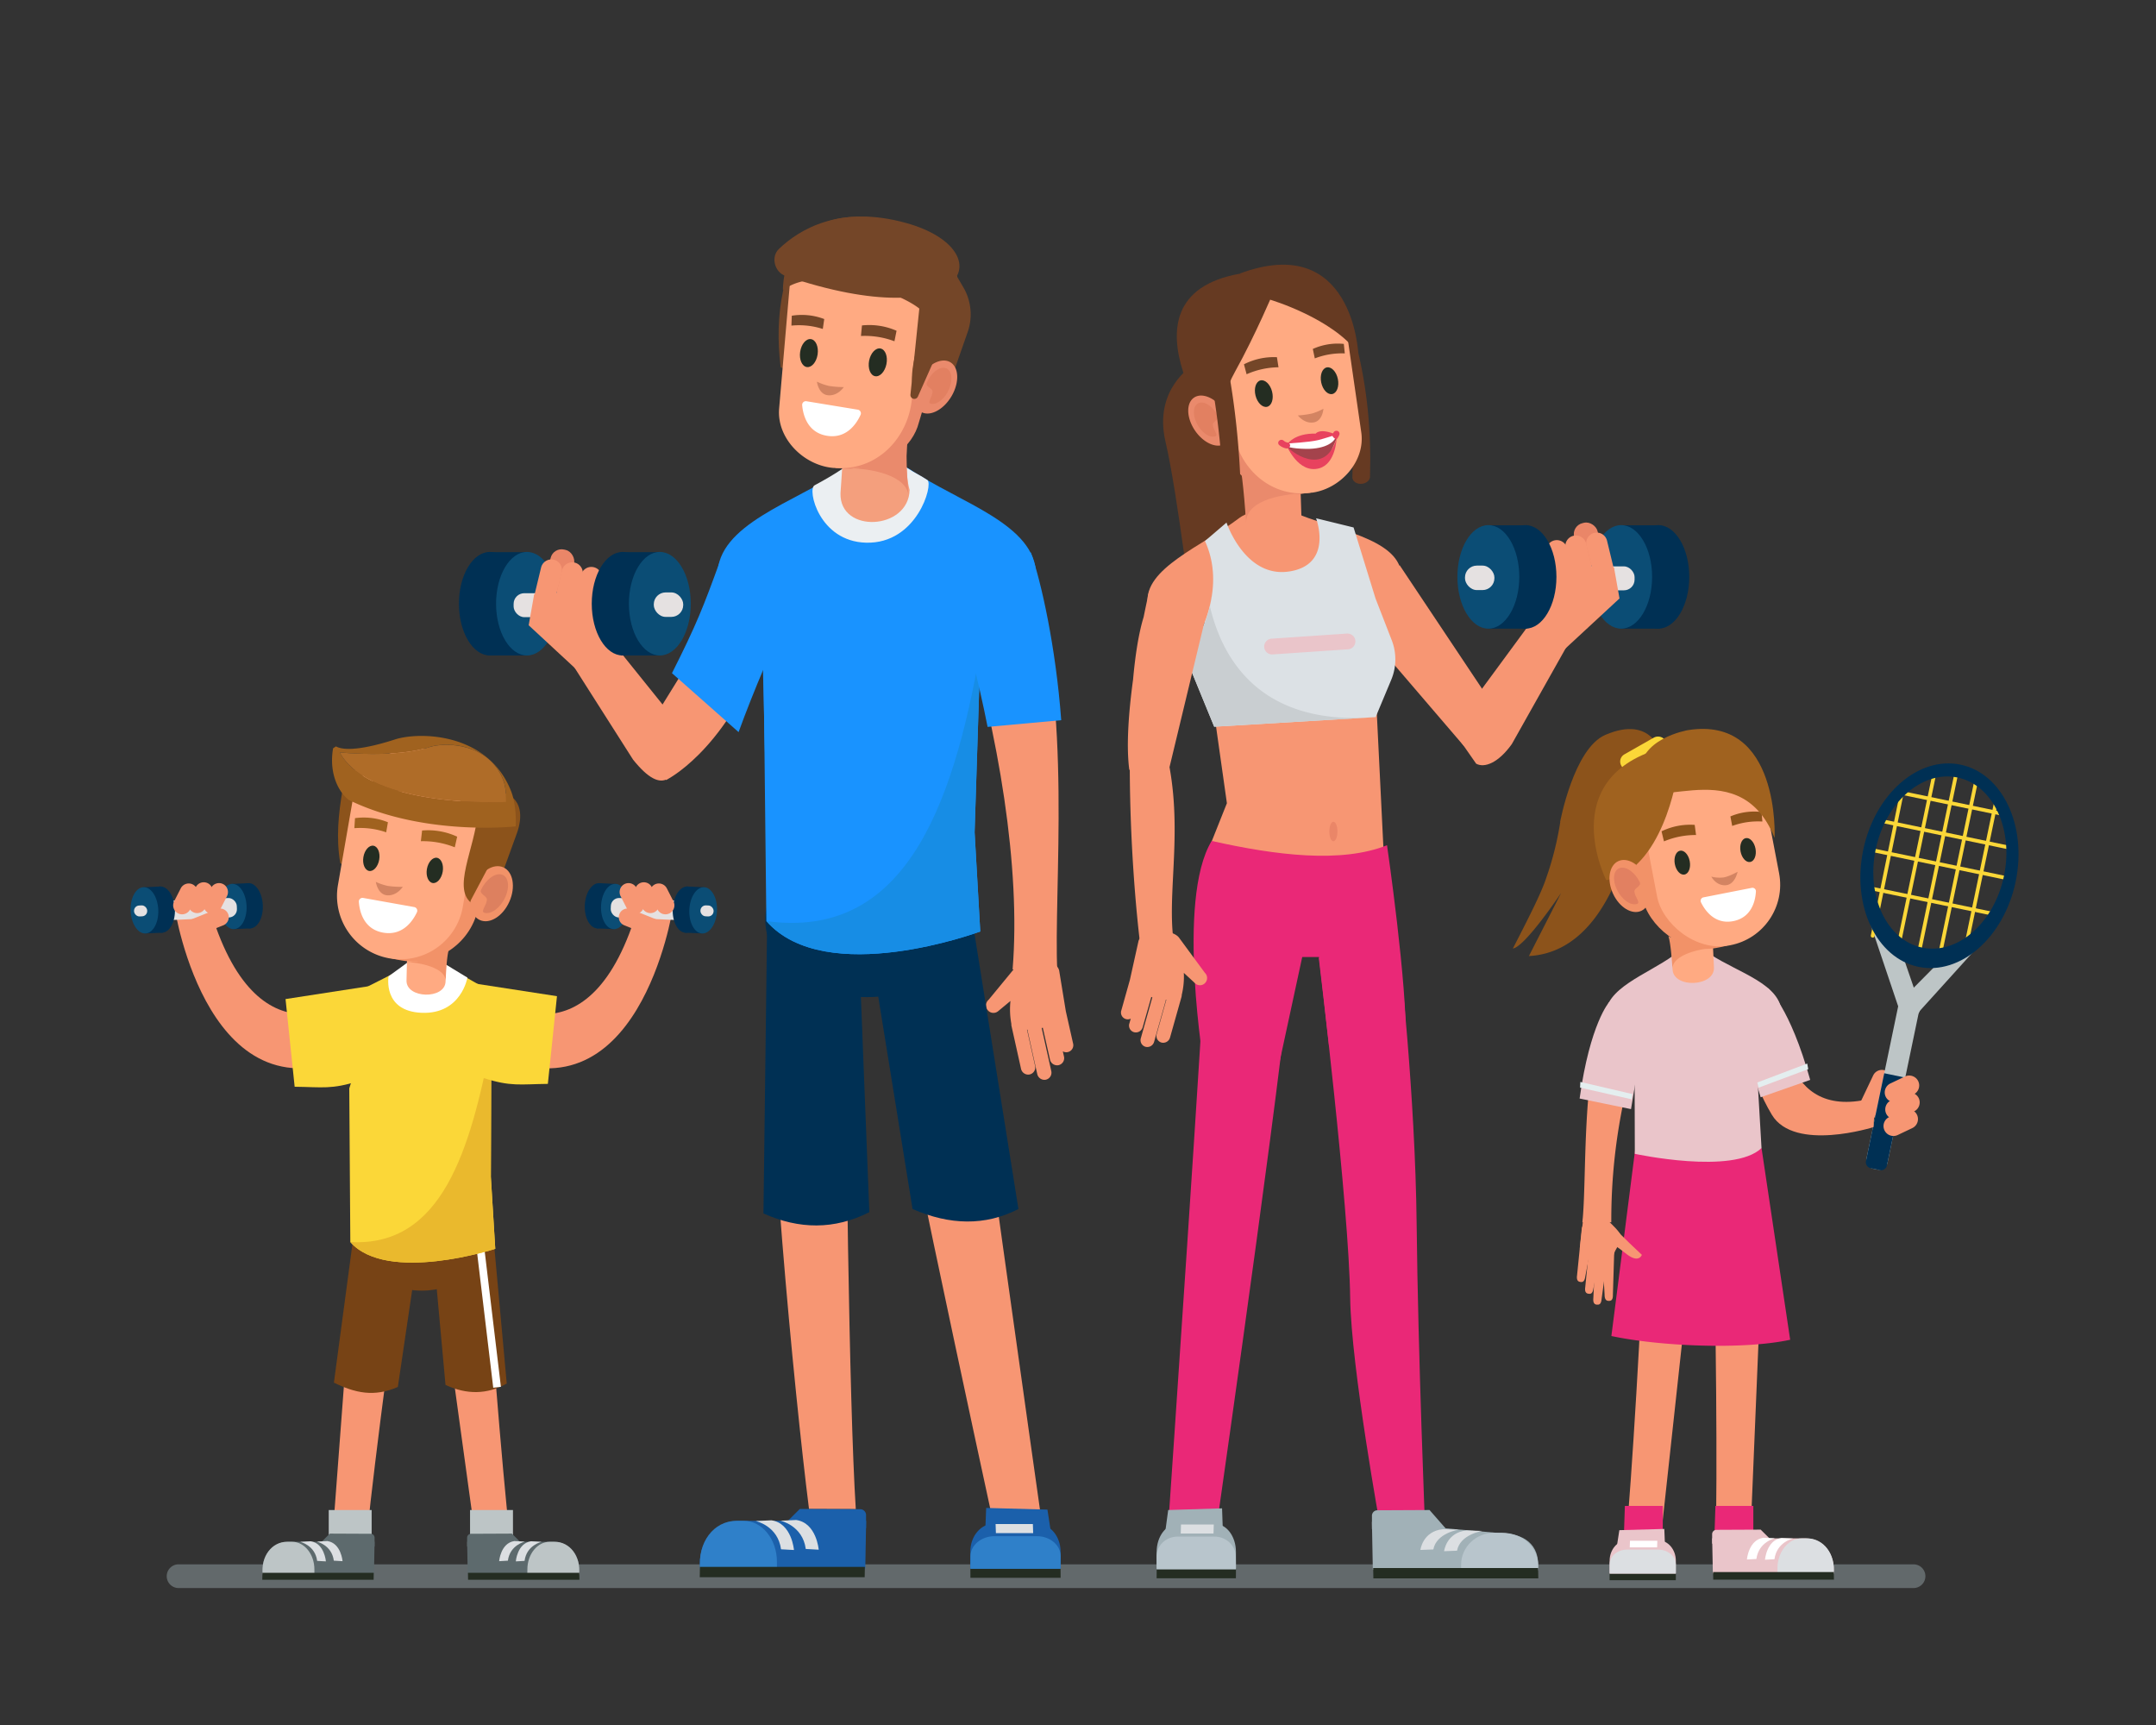 <svg xmlns="http://www.w3.org/2000/svg" width="1500" height="1200" viewBox="0 0 1500 1200">
  <rect x="0" y="0" width="1500" height="1200" fill="#333333" stroke="none"/>
  <defs>
    <style>
      .cls-1 {
        isolation: isolate;
      }

      .cls-2 {
        fill: #f79673;
      }

      .cls-3 {
        fill: #663a22;
      }

      .cls-20, .cls-4 {
        fill: #a1b1b7;
      }

      .cls-4 {
        opacity: 0.43;
        mix-blend-mode: multiply;
      }

      .cls-5 {
        fill: #242d22;
      }

      .cls-6 {
        fill: #1b60ab;
      }

      .cls-7 {
        fill: #2f80c9;
      }

      .cls-8 {
        fill: #dcdfe2;
      }

      .cls-9 {
        fill: #003054;
      }

      .cls-10 {
        fill: #1993ff;
      }

      .cls-11 {
        fill: #178de5;
      }

      .cls-12 {
        fill: #ebeff2;
      }

      .cls-13 {
        fill: #ea8668;
      }

      .cls-14 {
        fill: #0b4d75;
      }

      .cls-15 {
        fill: #e5e1e1;
      }

      .cls-16 {
        fill: #dce1e5;
      }

      .cls-17 {
        fill: #c9ced1;
      }

      .cls-18 {
        fill: #eac5ca;
      }

      .cls-19 {
        fill: #ea2877;
      }

      .cls-21 {
        fill: #b8c5cc;
      }

      .cls-22 {
        fill: #774315;
      }

      .cls-23 {
        fill: #bdc5c6;
      }

      .cls-24 {
        fill: #5d6a6d;
      }

      .cls-25 {
        fill: #fff;
      }

      .cls-26 {
        fill: #fbd738;
      }

      .cls-27 {
        fill: #eab92d;
      }

      .cls-28 {
        fill: #ffaa82;
      }

      .cls-29 {
        fill: #f29268;
      }

      .cls-30 {
        fill: #8c531b;
      }

      .cls-31 {
        fill: #a0621f;
      }

      .cls-32 {
        fill: #dd805f;
      }

      .cls-33 {
        fill: #af6c28;
      }

      .cls-34 {
        fill: #d38462;
      }

      .cls-35 {
        fill: #e28061;
      }

      .cls-36 {
        fill: #ea8a6c;
      }

      .cls-37 {
        fill: #744628;
      }

      .cls-38 {
        fill: #a4434c;
      }

      .cls-39 {
        fill: #e8425e;
      }

      .cls-40 {
        fill: #f49f7d;
      }

      .cls-41 {
        fill: #e4eeef;
      }
    </style>
  </defs>
  <g class="cls-1">
    <g id="image">
      <g>
        <path class="cls-2" d="M121.66,632.33s23.67,153.34,129,99.34l-4.66-38s-67.34,52.66-100.67-64Z"/>
        <path class="cls-3" d="M829.56,254.39s-27.22,16.37-18.7,52.79S830.2,435.1,830.2,435.1l72.24-16.36-8.94-167Z"/>
        <path class="cls-4" d="M1331.31,1104.73H124.25a8.25,8.25,0,0,1-8.25-8.25h0a8.25,8.25,0,0,1,8.25-8.25H1331.31a8.25,8.25,0,0,1,8.25,8.25h0A8.25,8.25,0,0,1,1331.31,1104.73Z"/>
        <path class="cls-2" d="M463.33,542.67s39-18.67,66-86.7l-34.76-20.13L448,511Z"/>
        <path class="cls-2" d="M717.6,408.61c29,77.76,15.25,212.31,18,266.89l-31.1-1.14c5.75-70-9.42-163.41-35.23-248.91Z"/>
        <path class="cls-2" d="M707.71,671.33l-19.88,24.15a5.19,5.19,0,0,0-.63,7.24h0a5.09,5.09,0,0,0,7.17.77l8.64-7.17a55.32,55.32,0,0,0,.63,16h0a4.7,4.7,0,0,0,.09,1.39l6.64,29.82a5.11,5.11,0,0,0,6,3.92,5,5,0,0,0,3.76-6l-5.61-25.16.37.05a4.7,4.7,0,0,0,.12,1l6.64,29.83a5.11,5.11,0,0,0,6,3.92,5,5,0,0,0,3.76-6l-6.65-29.82,0-.09.74-.28,5,22.18a5.1,5.1,0,0,0,6,3.9,5,5,0,0,0,3.75-6l-.81-3.61a4.89,4.89,0,0,0,7.15-5.44l-5.06-22.48h0l-4.65-28.38C734.33,665.71,712.8,664.79,707.71,671.33Z"/>
        <path class="cls-2" d="M595.4,1049.79l-32.55-.08c-10.43-82.54-30-287.73-27.63-377.65l53.07-1C588.12,765.32,590.69,976,595.4,1049.79Z"/>
        <path class="cls-2" d="M724.62,1057.79l-34.52-3S607.61,675,613,675l57.6-9.6C670.71,677.64,724.62,1057.79,724.62,1057.79Z"/>
        <polygon class="cls-5" points="675.16 1097.61 737.9 1097.61 737.86 1090.62 675.12 1090.62 675.16 1097.61"/>
        <path class="cls-6" d="M732.32,1074.15c.22.53-3.58-24-3.58-24L686.12,1049l-1,25,8.14-10.56,25,3.25Z"/>
        <path class="cls-6" d="M675.14,1091.31h62.74l0-12c0-10.76-7.55-19.48-16.79-19.48H691.79c-9.25,0-16.72,8.72-16.68,19.48Z"/>
        <path class="cls-7" d="M675.14,1091.31h62.74l.06-8.68c0-7.75-7.4-14-16.65-14H692c-9.24,0-16.78,6.28-16.83,14Z"/>
        <polygon class="cls-8" points="718.81 1066.5 692.88 1066.5 692.67 1060.21 718.61 1060.21 718.81 1066.5"/>
        <path class="cls-9" d="M708.56,841.06c-23.15,11.88-47.78,11.27-73.67,0L605,656l72.5-9.5Z"/>
        <path class="cls-9" d="M604.82,843.25c-24.34,12.33-48.91,12-73.66.88l2.57-202.8,63.53,9Z"/>
        <path class="cls-6" d="M602,1091.26l-114.84.41h0c-2-18.61,9.87-33.7,26.54-33.7h88.91Z"/>
        <path class="cls-7" d="M540.54,1091.26l-53.42.41h0c-1.91-18.61,9.39-33.7,25.25-33.7h5.08c12.75,0,23.09,12.76,23.09,28.5Z"/>
        <polygon class="cls-5" points="486.84 1097.21 601.59 1097.21 601.72 1090 486.97 1090 486.84 1097.21"/>
        <path class="cls-6" d="M543.07,1063l13.41-13.3,42.06.18a4.05,4.05,0,0,1,4,4.07v9Z"/>
        <path class="cls-8" d="M525.78,1058.11s15.46,3.27,17.61,19.66l9,.5s-1.5-18.65-15.67-20.67Z"/>
        <path class="cls-8" d="M543,1057.89s15.46,3.28,17.6,19.66l9,.5s-1.5-18.65-15.67-20.66Z"/>
        <ellipse class="cls-9" cx="603" cy="639.69" rx="70.58" ry="53.97"/>
        <polygon class="cls-10" points="534.26 610.28 675.49 607.92 684.93 375.47 528.68 375.47 534.26 610.28"/>
        <path class="cls-10" d="M678.07,579,682,648s-107.45,40-148.82-7.24l-1.89-170.65,14.13-51.5,92.1,1.67,44.61,31Z"/>
        <path class="cls-11" d="M678.07,579,682,648s-107.45,40-148.82-7.24c94.05,12.9,129.3-74.93,149-189.47Z"/>
        <path class="cls-10" d="M632.94,326.42c-5.68-3.83-21-7.22-22.91-6.35-1.95-.87-17.23,2.52-22.91,6.35-34.56,23.33-87.91,38.22-87.95,73.71,0,0,.7,25.43,18.86,25.43H702c18.16,0,18.86-25.43,18.86-25.43C720.85,364.64,667.51,349.75,632.94,326.42Z"/>
        <path class="cls-12" d="M631.7,325.9c-5.74-3.84-20.91-6.7-22.88-5.83-2-.87-17.42,2.52-23.16,6.35-5.9,3.93-12.33,7.63-19,11.22-5.09,2.77,3.09,39,35.84,39.88,35.51,1,47-40.6,42.72-43.57S635.81,328.64,631.7,325.9Z"/>
        <path class="cls-10" d="M717.18,384.35c7.14,19.79,17.38,65.73,21.15,116.65l-51.23,4.67c-6.11-31.36-16.36-70.56-25.31-103.46Z"/>
        <path class="cls-10" d="M500.67,391c-11,30.33-16,43.33-33.16,77.29l46.35,41c9.91-27.33,24.7-62.33,39-91.76Z"/>
        <rect class="cls-13" x="380.54" y="381.96" width="16.77" height="35.43" rx="7.85" transform="translate(104.89 -80.25) rotate(13.6)"/>
        <ellipse class="cls-9" cx="340.82" cy="419.97" rx="21.53" ry="36.01"/>
        <rect class="cls-9" x="339.7" y="384.11" width="27.54" height="71.87" transform="translate(706.94 840.09) rotate(180)"/>
        <ellipse class="cls-14" cx="366.66" cy="419.97" rx="21.53" ry="36.01"/>
        <rect class="cls-15" x="357.33" y="412.67" width="85.2" height="16.67" rx="7.43" transform="translate(799.87 842) rotate(180)"/>
        <polygon class="cls-2" points="371.64 413.43 413.92 412.63 428.61 454.7 438.67 476.24 419.35 482.68 367.82 434.97 371.64 413.43"/>
        <path class="cls-2" d="M377,423.81h0a7.36,7.36,0,0,1-5.41-8.87l4.87-20.15a7.38,7.38,0,0,1,8.87-5.42h0a7.37,7.37,0,0,1,5.42,8.87l-4.88,20.15A7.37,7.37,0,0,1,377,423.81Z"/>
        <path class="cls-2" d="M391.53,425.82h0a7.37,7.37,0,0,1-5.41-8.87L391,396.8a7.36,7.36,0,0,1,8.87-5.41h0a7.37,7.37,0,0,1,5.41,8.87l-4.88,20.15A7.37,7.37,0,0,1,391.53,425.82Z"/>
        <path class="cls-2" d="M404.82,429h0a7.36,7.36,0,0,1-5.41-8.87L404.28,400a7.36,7.36,0,0,1,8.87-5.41h0a7.36,7.36,0,0,1,5.41,8.87l-4.87,20.15A7.36,7.36,0,0,1,404.82,429Z"/>
        <path class="cls-2" d="M376.85,428.52l63.58,99.9c10.52,13.16,18.38,16.88,24.16,13.28l19.08-23.39-71.21-88.52Z"/>
        <ellipse class="cls-9" cx="433.23" cy="419.97" rx="21.53" ry="36.01"/>
        <rect class="cls-9" x="432.12" y="384.11" width="27.54" height="71.87" transform="translate(891.77 840.09) rotate(180)"/>
        <ellipse class="cls-14" cx="459.08" cy="419.97" rx="21.53" ry="36.01"/>
        <rect class="cls-15" x="454.85" y="412.12" width="20.47" height="17.03" rx="8.24" transform="translate(930.18 841.27) rotate(180)"/>
        <polygon class="cls-2" points="973.78 393.19 1041.07 494.05 1018.56 519.04 939.67 427 973.78 393.19"/>
        <path class="cls-2" d="M957.32,484.68l3.22,65.47,3.32,67.62-111,.19a15.48,15.48,0,0,1-14.41-21.21l15.14-38-9.53-67.29Z"/>
        <path class="cls-13" d="M924.86,578.44c0,3.75,1.26,6.78,2.82,6.78s2.82-3,2.82-6.78-1.26-6.79-2.82-6.79S924.86,574.69,924.86,578.44Z"/>
        <path class="cls-2" d="M900.35,353.25s20.77,45.6,3.14,49.95-48-36-48-36L868,357.45Z"/>
        <path class="cls-2" d="M862.31,360.26c4.2-3.22,16.08-7.05,17.71-6.62,1.48-.8,13.93.1,18.77,2.23,29.47,13,73.19,18.27,76.2,43,0,0,1.57,17.82-12.89,19.56l-73.24,8.8-73.24,8.8c-14.45,1.74-17.15-15.95-17.15-15.95C795.53,395.35,836.75,379.85,862.31,360.26Z"/>
        <path class="cls-16" d="M941.74,366.93,957,416.33l11.3,29.08a36.76,36.76,0,0,1-.35,27.45l-10.87,26-112.32,6.69L825,457.36s31.63-41,13.33-81l15-12.83s12.87,38.8,43.72,34,18.58-37,18.58-37Z"/>
        <path class="cls-17" d="M957.09,498.84l-112.32,6.69L825,457.36a97.85,97.85,0,0,0,16.71-35.31c.5-2.13.92-4.31,1.25-6.56,1.68-11.36-1.1,6.62-1.1,6.62C850.64,459.14,877.42,505.34,957.09,498.84Z"/>
        <path class="cls-18" d="M885.39,455.25l52.48-3.56a5.5,5.5,0,0,0,5.11-5.84h0a5.52,5.52,0,0,0-5.85-5.11l-52.48,3.56a5.49,5.49,0,0,0-5.1,5.84h0A5.5,5.5,0,0,0,885.39,455.25Z"/>
        <path class="cls-2" d="M1107.71,418.21l-55.88,99.4c-9.42,13.2-19.11,16.82-24.83,13.64l-16.67-23.92,63.34-86.13Z"/>
        <path class="cls-19" d="M812.84,1059.93l34.32-3.06s55.06-384.24,49.62-384.24l-58.32-9.72C839.27,675.35,812.84,1059.93,812.84,1059.93Z"/>
        <polygon class="cls-5" points="859.86 1097.92 804.7 1097.92 804.74 1090.92 859.9 1090.92 859.86 1097.92"/>
        <path class="cls-20" d="M809.6,1074.45c-.19.54,3.15-24,3.15-24l37.48-1.17.87,25L844,1063.76l-22,3.25Z"/>
        <path class="cls-20" d="M859.88,1091.62H804.72l0-12.06c0-10.76,6.64-19.48,14.77-19.48h25.72c8.13,0,14.7,8.72,14.67,19.48Z"/>
        <path class="cls-21" d="M859.88,1091.62H804.72l-.06-8.68c0-7.75,6.51-14,14.64-14H845c8.13,0,14.75,6.29,14.8,14Z"/>
        <polygon class="cls-8" points="821.48 1066.8 844.28 1066.8 844.46 1060.52 821.66 1060.52 821.48 1066.8"/>
        <path class="cls-19" d="M973.5,663.06s11.16,98.43,12.11,188.62,6,214.12,6,214.12l-31-1.85S940,950.86,939.36,903c-.78-64.21-21.85-236.69-21.85-236.69Z"/>
        <path class="cls-19" d="M965,588s14.31,98.39,13,137.11l-53.4,2-6.9-61.34H906l-16.21,75.07L838,744s-20-118,5-159C888,595.1,933.19,600.64,965,588Z"/>
        <g>
          <path class="cls-20" d="M955.12,1092.05l114.84.41h0c2-18.61-10.31-26-27-26l-88.47-7.75Z"/>
          <path class="cls-21" d="M1016.55,1092.14l53.43.32h0c1.91-14.46-9.4-26.18-25.26-26.18h-5.07c-12.76,0-23.1,9.91-23.1,22.14Z"/>
          <polygon class="cls-5" points="1070.25 1098 955.5 1098 955.37 1090.79 1070.12 1090.79 1070.25 1098"/>
          <path class="cls-20" d="M1006.23,1063.75l-11.65-13.3-36.56.18a3.83,3.83,0,0,0-3.51,4.07v9Z"/>
          <path class="cls-8" d="M1031.31,1065s-15.46,2.29-17.61,13.75l-9,.35s1.5-13,15.67-14.46Z"/>
          <path class="cls-8" d="M1014.82,1064.12s-15.46,2.29-17.6,13.75l-9,.35s1.5-13,15.67-14.45Z"/>
        </g>
        <path class="cls-2" d="M813.67,533.67l26-108-25.93-9.23a20.38,20.38,0,0,0-4.59-7,11.43,11.43,0,0,0-5.36,3.48l-4.32-1.54s-1.63,7-3.8,17.85c-3.39,11-5.79,26-7.35,43.43-3,22.13-4.87,45.8-2.65,62.69l.36.36c.18,45.91,3.62,95.68,8.75,133.26L818,662.71C810.14,629,823,585,813.67,533.67Z"/>
        <path class="cls-2" d="M820.41,652.46l17.86,24.29a5,5,0,0,1,.23,7h0a4.9,4.9,0,0,1-6.94.37l-7.94-7.35a53.49,53.49,0,0,1-1.44,15.32h0a5.17,5.17,0,0,1-.16,1.34l-8,28.36a4.93,4.93,0,0,1-5.95,3.46,4.77,4.77,0,0,1-3.31-5.94l6.72-23.93-.36,0a4.36,4.36,0,0,1-.17,1l-8,28.37a4.92,4.92,0,0,1-5.95,3.46,4.77,4.77,0,0,1-3.3-5.94l8-28.37,0-.08-.7-.3-6,21.08a4.93,4.93,0,0,1-6,3.45,4.78,4.78,0,0,1-3.29-6l1-3.43a4.72,4.72,0,0,1-6.6-5.62l6-21.37h0l6-27.08C795.07,645.65,815.84,645.9,820.41,652.46Z"/>
        <path class="cls-2" d="M255.57,1065.73l-24.11,2,17.08-226.48,37.81-8.84C276.79,891.89,260.15,1019.21,255.57,1065.73Z"/>
        <path class="cls-22" d="M276.8,964.83c-16.48,7.24-29.86,4.21-44.49-3l16.49-123.3h46.66Z"/>
        <path class="cls-2" d="M354.73,1069.7l-23.68,2L300.61,850.38l35.95-8.63C339.47,899.83,349.56,1024.24,354.73,1069.7Z"/>
        <path class="cls-22" d="M352.56,962.47c-13.5,7.61-27.71,7.89-42.61.95L298.63,839.2l42.61-1Z"/>
        <rect class="cls-23" x="228.71" y="1050.46" width="29.86" height="20.91"/>
        <ellipse class="cls-22" cx="293.38" cy="863.73" rx="44.59" ry="34.1"/>
        <g>
          <path class="cls-24" d="M260.19,1095l-77.5.28h0c-1.36-12.57,6.66-22.75,17.91-22.75h60Z"/>
          <path class="cls-23" d="M218.73,1095l-36,.28h0c-1.29-12.57,6.34-22.75,17-22.75h3.43c8.61,0,15.58,8.61,15.58,19.23Z"/>
          <polygon class="cls-5" points="182.49 1098.97 259.94 1098.97 260.03 1094.1 182.58 1094.1 182.49 1098.97"/>
          <path class="cls-24" d="M220.44,1075.85l9.05-9,28.39.13a2.74,2.74,0,0,1,2.73,2.74v6.11Z"/>
          <path class="cls-8" d="M208.77,1072.57s10.44,2.21,11.89,13.27l6.08.34s-1-12.59-10.58-14Z"/>
          <path class="cls-8" d="M220.37,1072.43s10.43,2.21,11.88,13.26l6.08.35s-1-12.59-10.57-14Z"/>
        </g>
        <rect class="cls-23" x="327.04" y="1050.46" width="29.86" height="20.91" transform="translate(683.93 2121.82) rotate(180)"/>
        <g>
          <path class="cls-24" d="M325.41,1095l77.51.28h0c1.35-12.57-6.67-22.75-17.92-22.75H325Z"/>
          <path class="cls-23" d="M366.87,1095l36.05.28h0c1.29-12.57-6.34-22.75-17-22.75h-3.43c-8.6,0-15.58,8.61-15.58,19.23Z"/>
          <polygon class="cls-5" points="403.11 1098.97 325.66 1098.97 325.57 1094.1 403.02 1094.1 403.11 1098.97"/>
          <path class="cls-24" d="M365.16,1075.85l-9.05-9-28.39.13a2.74,2.74,0,0,0-2.73,2.74v6.11Z"/>
          <path class="cls-8" d="M376.83,1072.57s-10.44,2.21-11.88,13.27l-6.09.34s1-12.59,10.58-14Z"/>
          <path class="cls-8" d="M365.24,1072.43s-10.44,2.21-11.89,13.26l-6.08.35s1-12.59,10.58-14Z"/>
        </g>
        <rect class="cls-25" x="335.52" y="836.94" width="5.37" height="128.58" transform="translate(-104.64 46.54) rotate(-6.82)"/>
        <path class="cls-26" d="M341.5,818.75l3.07,50s-75.2,24.41-100.84-4.72L243,757.14l9.68-30.86,58.51,2.35,30.65-3.92Z"/>
        <path class="cls-27" d="M341.5,818.75l3.07,50s-75.2,24.41-100.84-4.72c63.72,3.54,83.47-63.75,98.07-139.35Z"/>
        <path class="cls-26" d="M311.53,672c-3.37-2.39-12.54-4.64-13.73-4.14-1.16-.56-10.43,1.27-13.91,3.51-21.17,13.59-53.56,21.84-54.08,43.25,0,0,.08,15.36,11,15.61l55.5,1.27,55.5,1.26c11,.26,11.74-15.08,11.74-15.08C364,696.25,332.06,686.53,311.53,672Z"/>
        <path class="cls-25" d="M270.34,679.15s-4.34,24.33,23.09,25.41,31.77-24.48,31.77-24.48L303,666.6l-16.89,1.08Z"/>
        <path class="cls-28" d="M310,682.72c-.29,12.68-27.47,12.06-27.18-.62l1-42.2,27.18.62Z"/>
        <path class="cls-29" d="M283.17,669.32c12.79.62,27.55,5.22,26.87,13.64,0,0,.49-16.63,2.18-22.15A64.08,64.08,0,0,1,283.17,669.32Z"/>
        <g>
          <path class="cls-9" d="M182.85,629.68c.38,8.7-3.52,15.94-8.72,16.17s-9.73-6.64-10.12-15.34,3.52-15.94,8.72-16.17S182.46,621,182.85,629.68Z"/>
          <rect class="cls-9" x="161.87" y="614.64" width="12.06" height="31.47" transform="translate(-27.75 8.05) rotate(-2.54)"/>
          <path class="cls-14" d="M171.54,630.18c.39,8.7-3.52,15.94-8.72,16.17s-9.73-6.64-10.11-15.34,3.51-15.94,8.72-16.17S171.16,621.48,171.54,630.18Z"/>
          <rect class="cls-15" x="102.92" y="625.82" width="61.88" height="13.55" rx="5.71" transform="translate(-27.88 6.55) rotate(-2.54)"/>
          <ellipse class="cls-9" cx="112.05" cy="632.76" rx="9.63" ry="16.1" transform="translate(-27.91 5.58) rotate(-2.54)"/>
          <rect class="cls-9" x="100.24" y="616.97" width="12.31" height="32.14" transform="translate(-27.93 5.33) rotate(-2.54)"/>
          <path class="cls-14" d="M110.12,632.84c.39,8.89-3.59,16.28-8.91,16.52s-9.93-6.78-10.33-15.66,3.6-16.28,8.91-16.52S109.72,624,110.12,632.84Z"/>
          <rect class="cls-15" x="93.25" y="629.88" width="9.15" height="7.61" rx="3.68" transform="translate(-27.97 4.95) rotate(-2.54)"/>
        </g>
        <path class="cls-30" d="M236.74,600.42s2.95,3.73,5.65-7.69C246,577.42,249.07,542,256.72,541c2.12-.27,16.9-2.15,9.31-6.35-12.68-7-24.64,1.63-27.79,15.21C235.58,565.9,233.69,582.69,236.74,600.42Z"/>
        <rect class="cls-29" x="242.44" y="521.27" width="95.86" height="147.66" rx="46.3" transform="translate(105.98 -40.87) rotate(9.84)"/>
        <path class="cls-28" d="M271,666.68h0a44.08,44.08,0,0,1-35.89-50.95l10.18-58.65a44.06,44.06,0,0,1,50.95-35.89h0a44.07,44.07,0,0,1,35.89,50.95L322,630.79A44.06,44.06,0,0,1,271,666.68Z"/>
        <path class="cls-5" d="M252.83,596.18c-.82,4.85,1,9.19,4,9.7s6.16-3,7-7.85-1-9.19-4-9.7S253.65,591.33,252.83,596.18Z"/>
        <path class="cls-5" d="M297,604.57c-.81,4.84,1,9.19,4,9.7s6.15-3,7-7.85-1-9.19-4-9.7S297.84,599.72,297,604.57Z"/>
        <path class="cls-31" d="M246.54,576.13A55,55,0,0,1,268.68,579l1.21-7a44.56,44.56,0,0,0-22.9-2.85Z"/>
        <path class="cls-31" d="M292.81,585.19a59.56,59.56,0,0,1,23.59,4.24l1.67-7.39a48.11,48.11,0,0,0-24.41-4.29Z"/>
        <path class="cls-30" d="M237.21,550.5c24.28-18.54,86.07,3.19,95.28,14.61-2.1,25.38-18.69,53.91-3.58,63.76l14.69-5.09,16-44.09c3.56-9.81,5.3-25.35-12.19-29.07Z"/>
        <ellipse class="cls-29" cx="342.04" cy="621.65" rx="20.07" ry="13.53" transform="translate(-364.84 683.06) rotate(-66.14)"/>
        <polygon class="cls-30" points="326.97 627.38 340.97 600.94 325.94 611.62 326.97 627.38"/>
        <path class="cls-32" d="M334.67,619.05c-1.34,2.89,4.09,4.17,4.08,6.66,0,3.81-4.63,8.35-1.83,9.23,4.64,1.45,11.14-3.31,14.53-10.63s2.38-14.44-2.25-15.89S338.06,611.72,334.67,619.05Z"/>
        <path class="cls-25" d="M288.2,631l-35.54-6.35a2.55,2.55,0,0,0-3,2.69c.44,6.12,3,19,16.91,21.45s20.88-8.61,23.5-14.19A2.56,2.56,0,0,0,288.2,631Z"/>
        <path class="cls-31" d="M238.26,552a25.18,25.18,0,0,0,4.25,4.4c4.22,2.07,8.52,3.92,12.86,5.59,30.37,11.64,62.5,13.84,82.75,13.8,12.47,0,20.43-.9,20.69-.93h0s.86-14.11-3.25-24.55c-16-40.59-63.48-41.49-80.82-35.89-28,9-37.8,6.71-41,4.81-.67.43-1.34.88-2,1.33C229.39,534.15,233,545.19,238.26,552Zm60.66-32.33c11-3.54,41-3,51.1,22.69,2.6,6.6,2.05,15.52,2.05,15.52s-94.23,4.92-115.73-34.5C236.34,523.41,274.73,527.5,298.92,519.7Z"/>
        <path class="cls-33" d="M352.07,557.91s.55-8.92-2.05-15.52c-10.09-25.66-40.14-26.23-51.1-22.69-24.19,7.8-62.58,3.71-62.58,3.71C257.84,562.83,352.07,557.91,352.07,557.91Z"/>
        <path class="cls-34" d="M261.48,613.49s1.26,8.93,8,9.34,10.75-5.91,10.75-5.91a66.76,66.76,0,0,1-10.33-.61A39.79,39.79,0,0,1,261.48,613.49Z"/>
        <g>
          <path class="cls-2" d="M1295.27,780.47h0a6.72,6.72,0,0,0,8.93-3.18l11.14-23.43a6.72,6.72,0,0,0-3.17-8.93h0a6.72,6.72,0,0,0-8.93,3.18l-11.14,23.43A6.72,6.72,0,0,0,1295.27,780.47Z"/>
          <g>
            <rect class="cls-23" x="1309.97" y="690.02" width="14.92" height="124.53" rx="5.84" transform="translate(2453.8 1757.38) rotate(-168.24)"/>
            <path class="cls-9" d="M1308.33,747.35h6.38a4.27,4.27,0,0,1,4.27,4.27v62.32a0,0,0,0,1,0,0h-14.92a0,0,0,0,1,0,0V751.62A4.27,4.27,0,0,1,1308.33,747.35Z" transform="translate(2436.33 1812.29) rotate(-168.24)"/>
            <path class="cls-23" d="M1322.38,705.07l1.89,2a5.27,5.27,0,0,0,7.85.11L1376,658.65a6.42,6.42,0,0,0-.24-8.51l2.55-1.11c-2.23-2.37-24,14.79-26.09,17.1l-30.13,30.42A6.42,6.42,0,0,0,1322.38,705.07Z"/>
            <path class="cls-23" d="M1332.13,707.1l-2.53,1.09a5.28,5.28,0,0,1-7.25-3l-20.89-62a6.43,6.43,0,0,1,3.63-7.71l-1.19,2.09c3-1.28,17.64,20.48,18.64,23.43l13.22,38.46A6.43,6.43,0,0,1,1332.13,707.1Z"/>
            <path class="cls-26" d="M1334.72,664.46h0a1.31,1.31,0,0,0,1.54-1l26-124.77a1.31,1.31,0,0,0-1-1.54h0a1.31,1.31,0,0,0-1.54,1l-26,124.77A1.28,1.28,0,0,0,1334.72,664.46Z"/>
            <rect class="cls-26" x="1348.06" y="553.1" width="2.59" height="95.99" rx="1.11" transform="translate(2212.89 -597.4) rotate(101.76)"/>
            <rect class="cls-26" x="1352.36" y="532.46" width="2.59" height="95.99" rx="1.11" transform="translate(2197.92 -626.4) rotate(101.77)"/>
            <rect class="cls-26" x="1342.7" y="578.81" width="2.59" height="95.99" rx="1.11" transform="translate(2231.62 -561.2) rotate(101.76)"/>
            <rect class="cls-26" x="1357.59" y="518.7" width="2.59" height="80.64" rx="1.02" transform="translate(2183.19 -657.38) rotate(101.76)"/>
            <path class="cls-26" d="M1320.12,661.42h0a1.29,1.29,0,0,0,1.53-1l26-124.78a1.3,1.3,0,0,0-1-1.53h0a1.29,1.29,0,0,0-1.53,1l-26,124.78A1.31,1.31,0,0,0,1320.12,661.42Z"/>
            <rect class="cls-26" x="1315.52" y="543.6" width="2.59" height="105.07" rx="1.17" transform="matrix(-0.98, -0.2, 0.2, -0.98, 2484.38, 1448.32)"/>
            <rect class="cls-26" x="1377.36" y="551.23" width="2.59" height="109.94" rx="1.19" transform="translate(2604.8 1480.7) rotate(-168.24)"/>
            <path class="cls-26" d="M1349,667.44h0a1.3,1.3,0,0,0,1.53-1l26-124.77a1.3,1.3,0,0,0-1-1.53h0a1.28,1.28,0,0,0-1.53,1L1348,665.9A1.31,1.31,0,0,0,1349,667.44Z"/>
            <path class="cls-9" d="M1296.32,591.21c-8.09,38.83,9.09,75.26,38.37,81.36s59.58-20.44,67.67-59.28-9.1-75.27-38.38-81.36S1304.4,552.37,1296.32,591.21Zm8.7-.46c6.81-32.68,32.29-55,56.93-49.88s39.09,35.78,32.29,68.46-32.3,55-56.93,49.87S1298.22,623.42,1305,590.75Z"/>
          </g>
          <path class="cls-2" d="M1321.15,766.2l10.15-4.83a6.94,6.94,0,0,0,3.28-9.22h0a6.94,6.94,0,0,0-9.22-3.28l-10.15,4.83a6.94,6.94,0,0,0-3.28,9.22h0A7,7,0,0,0,1321.15,766.2Z"/>
          <path class="cls-2" d="M1321.5,778l10.15-4.83a6.94,6.94,0,0,0,3.28-9.22h0a6.94,6.94,0,0,0-9.22-3.27l-10.15,4.82a7,7,0,0,0-3.28,9.22h0A6.94,6.94,0,0,0,1321.5,778Z"/>
          <path class="cls-2" d="M1320.3,789.58l10.16-4.83a6.94,6.94,0,0,0,3.27-9.22h0a6.94,6.94,0,0,0-9.22-3.27l-10.15,4.83a6.93,6.93,0,0,0-3.27,9.21h0A6.92,6.92,0,0,0,1320.3,789.58Z"/>
        </g>
        <path class="cls-30" d="M1142,536.38s-7.49,124.73-78.3,128.71l22.45-43.94s-25,37.47-33.6,38.69c9.92-19.26,19.74-38.39,23.13-48.85a218.73,218.73,0,0,0,9.86-39.22C1104.33,545.84,1123.63,528.25,1142,536.38Z"/>
        <path class="cls-30" d="M1155.8,524.81s-5.82-27.81-38.89-13.6c-22.09,9.5-31.52,60.78-31.52,60.78Z"/>
        <path class="cls-26" d="M1137.49,536.81l20.32-11.56a5.74,5.74,0,0,0,2.15-8l-1.21-2a6.15,6.15,0,0,0-8.23-2.06l-20.33,11.56a5.74,5.74,0,0,0-2.14,8l1.2,2A6.16,6.16,0,0,0,1137.49,536.81Z"/>
        <path class="cls-2" d="M1130.85,1075.75l23.93.5,24.16-222-34.68-.69C1142.2,912,1135.3,1030,1130.85,1075.75Z"/>
        <path class="cls-2" d="M1193.59,1074.11l24,.49,9.11-219.16-34.73-.68C1193.84,912.46,1194.94,1029,1193.59,1074.11Z"/>
        <path class="cls-19" d="M1245.48,932c-32.79,7.13-91.18,4.51-124.39-2.59l16.63-130.36a197,197,0,0,0,87.83-.45Z"/>
        <path class="cls-2" d="M1240,704.91s-3.38,77.92,64.56,58.5l-1.07,20.66s-55,17.47-70.73-8.54c-15-24.92-23.24-60.15-23.24-60.15Z"/>
        <path class="cls-2" d="M125.83,649h0a6.06,6.06,0,0,1,3.36-7.85l21.7-8.69a6.06,6.06,0,0,1,7.85,3.36h0a6.06,6.06,0,0,1-3.36,7.85l-21.7,8.69A6.06,6.06,0,0,1,125.83,649Z"/>
        <path class="cls-2" d="M142.24,626.74l4.58-9A6.26,6.26,0,0,1,155.2,615h0a6.25,6.25,0,0,1,2.74,8.38l-4.59,9a6.24,6.24,0,0,1-8.38,2.73h0A6.24,6.24,0,0,1,142.24,626.74Z"/>
        <path class="cls-2" d="M131.61,626.15l4.59-9a6.26,6.26,0,0,1,8.38-2.73h0a6.24,6.24,0,0,1,2.73,8.38l-4.58,9a6.26,6.26,0,0,1-8.38,2.73h0A6.25,6.25,0,0,1,131.61,626.15Z"/>
        <path class="cls-2" d="M121.15,627l4.59-9a6.26,6.26,0,0,1,8.38-2.74h0a6.26,6.26,0,0,1,2.74,8.38l-4.59,9a6.24,6.24,0,0,1-8.38,2.73h0A6.24,6.24,0,0,1,121.15,627Z"/>
        <path class="cls-2" d="M468,632.33s-23.66,153.34-129,99.34l4.67-38s67.33,52.66,100.67-64Z"/>
        <g>
          <ellipse class="cls-9" cx="416.27" cy="630.1" rx="15.77" ry="9.43" transform="translate(-231.64 1018.05) rotate(-87.46)"/>
          <rect class="cls-9" x="415.77" y="614.64" width="12.06" height="31.47" transform="translate(815.27 1278.81) rotate(-177.46)"/>
          <ellipse class="cls-14" cx="427.57" cy="630.6" rx="15.77" ry="9.43" transform="translate(-221.34 1029.83) rotate(-87.46)"/>
          <rect class="cls-15" x="424.9" y="625.82" width="61.88" height="13.55" rx="5.71" transform="translate(883.21 1284.76) rotate(-177.46)"/>
          <ellipse class="cls-9" cx="477.65" cy="632.76" rx="16.1" ry="9.63" transform="translate(-175.64 1081.92) rotate(-87.46)"/>
          <rect class="cls-9" x="477.14" y="616.97" width="12.31" height="32.14" transform="translate(938.09 1286.86) rotate(-177.46)"/>
          <ellipse class="cls-14" cx="489.2" cy="633.27" rx="16.1" ry="9.63" transform="translate(-165.12 1093.94) rotate(-87.46)"/>
          <rect class="cls-15" x="487.29" y="629.88" width="9.15" height="7.61" rx="3.68" transform="translate(955.19 1288.53) rotate(-177.46)"/>
        </g>
        <path class="cls-2" d="M463.87,649h0a6.05,6.05,0,0,0-3.37-7.85l-21.69-8.69a6.06,6.06,0,0,0-7.85,3.36h0a6,6,0,0,0,3.36,7.85L456,652.4A6.06,6.06,0,0,0,463.87,649Z"/>
        <path class="cls-2" d="M447.46,626.74l-4.59-9a6.26,6.26,0,0,0-8.38-2.73h0a6.26,6.26,0,0,0-2.73,8.38l4.59,9a6.24,6.24,0,0,0,8.38,2.73h0A6.26,6.26,0,0,0,447.46,626.74Z"/>
        <path class="cls-2" d="M458.08,626.15l-4.58-9a6.26,6.26,0,0,0-8.38-2.73h0a6.25,6.25,0,0,0-2.74,8.38l4.59,9a6.26,6.26,0,0,0,8.38,2.73h0A6.24,6.24,0,0,0,458.08,626.15Z"/>
        <path class="cls-2" d="M468.54,627l-4.59-9a6.25,6.25,0,0,0-8.38-2.74h0a6.26,6.26,0,0,0-2.73,8.38l4.59,9a6.24,6.24,0,0,0,8.38,2.73h0A6.25,6.25,0,0,0,468.54,627Z"/>
        <g>
          <path class="cls-2" d="M1123.64,854.88l9.92,9.77,8.73,8.28s-2,6-10.26-.25c-5.36-4-10.12-8.36-10.65-5.39C1121,869.33,1114.42,846.91,1123.64,854.88Z"/>
          <path class="cls-2" d="M1119,863.88h-.42a4.14,4.14,0,0,0-4.07,4.19l1.86,32.57c0,2.27.54,4.34,2.82,4.3h.41c2.27,0,2.59-2.12,2.55-4.39l1-32.61A4.15,4.15,0,0,0,1119,863.88Z"/>
          <path class="cls-2" d="M1115,866.69l-.41,0a4.14,4.14,0,0,0-4.49,3.74L1108.54,903c-.2,2.26.1,4.37,2.36,4.57l.41,0c2.27.2,2.79-1.83,3-4.1l4.42-32.32A4.16,4.16,0,0,0,1115,866.69Z"/>
          <path class="cls-2" d="M1111.28,859.38l-.41-.06a4.14,4.14,0,0,0-4.68,3.5l-3.27,32.45c-.33,2.25-.15,4.38,2.1,4.7l.42.06c2.24.32,2.88-1.68,3.2-3.93l6.14-32.05A4.13,4.13,0,0,0,1111.28,859.38Z"/>
          <path class="cls-2" d="M1105.59,851.16l-.41-.06a4.16,4.16,0,0,0-4.68,3.5l-3.28,32.46c-.32,2.25-.14,4.37,2.11,4.7l.41.06c2.25.32,2.89-1.69,3.21-3.94l6.14-32A4.14,4.14,0,0,0,1105.59,851.16Z"/>
          <path class="cls-2" d="M1099.1,868.45l2.63-22.57,7.63-4.71s17,13.43,18.45,18.61-6.59,9.48-5.62,18.48S1099.1,868.45,1099.1,868.45Z"/>
        </g>
        <path class="cls-2" d="M1117.05,703.55c-17,40.94-12.87,116.3-16.13,146.72l20.12.05a399.87,399.87,0,0,1,21.73-131.81Z"/>
        <path class="cls-18" d="M1189.91,663.9c-3.2-2.11-11.7-3.84-12.77-3.32-1.09-.47-9.51,1.65-12.6,3.9-18.83,13.68-48.16,22.81-47.72,43,0,0,.72,14.43,10.77,14.2l9.13,2.9.51,12.08.17,66s68.48,14.84,88.15-4l-4.22-72.43.47-3.64,7.63-3.2c10-.23,10.11-14.69,10.11-14.69C1239.06,684.49,1209.34,676.71,1189.91,663.9Z"/>
        <g>
          <path class="cls-28" d="M1163.66,674.37c.64,13.43,29.43,12.08,28.79-1.35l-2.1-44.71-28.79,1.36Z"/>
          <path class="cls-29" d="M1191.77,659.48c-13.54,1-29.07,6.23-28.14,15.14,0,0-.94-17.61-2.88-23.41A68,68,0,0,0,1191.77,659.48Z"/>
          <rect class="cls-29" x="1137.01" y="520.21" width="90.96" height="140.11" rx="43.93" transform="translate(2454.81 947.9) rotate(169.17)"/>
          <rect class="cls-28" x="1147.01" y="518.73" width="86.41" height="140.11" rx="42.82" transform="translate(2469.86 943.49) rotate(169.17)"/>
          <path class="cls-5" d="M1221.36,590.37c.85,4.59-.78,8.74-3.65,9.27s-5.89-2.75-6.75-7.33.78-8.74,3.65-9.27S1220.5,585.79,1221.36,590.37Z"/>
          <path class="cls-5" d="M1175.61,599.12c.86,4.58-.78,8.73-3.65,9.27s-5.89-2.75-6.74-7.33.78-8.74,3.65-9.27S1174.76,594.54,1175.61,599.12Z"/>
          <path class="cls-30" d="M1226.15,571.5a52.39,52.39,0,0,0-21,3.06l-1.26-6.61a42.26,42.26,0,0,1,21.68-3.08Z"/>
          <path class="cls-30" d="M1180,580.89a56.59,56.59,0,0,0-22.32,4.42l-1.7-7a45.54,45.54,0,0,1,23.08-4.48Z"/>
          <path class="cls-25" d="M1185.14,624.25l33.62-6.61a2.42,2.42,0,0,1,2.89,2.51c-.32,5.8-2.58,18-15.69,20.62s-20-7.83-22.53-13.08A2.42,2.42,0,0,1,1185.14,624.25Z"/>
          <path class="cls-31" d="M1141.3,539.31c-1.77,34.83,67.19-21.42,93.35,43.6,0,0,4.09-85.18-60.23-75C1174.42,507.89,1138.76,513.93,1141.3,539.31Z"/>
          <path class="cls-31" d="M1166.83,539.4s-10,66.45-49.33,72.86c0,0-35.31-69.61,36.77-91.3C1156,520.44,1166.83,539.4,1166.83,539.4Z"/>
          <ellipse class="cls-29" cx="1133.91" cy="616.3" rx="12.84" ry="19.05" transform="translate(-154 533.4) rotate(-24.84)"/>
          <path class="cls-35" d="M1140.86,613.7c1.32,2.73-3.81,4-3.76,6.39.08,3.62,4.53,7.85,1.88,8.72-4.37,1.46-10.62-2.95-14-9.84s-2.5-13.66,1.88-15.11S1137.53,606.81,1140.86,613.7Z"/>
          <path class="cls-34" d="M1208.9,606.46s-1.71,9-8.38,9.36-9.91-6-9.91-6a23.08,23.08,0,0,0,8.58.56C1203.21,609.69,1208.9,606.46,1208.9,606.46Z"/>
        </g>
        <rect class="cls-13" x="1097.26" y="363.29" width="16.77" height="35.43" rx="7.85" transform="translate(2269.87 491.36) rotate(166.4)"/>
        <ellipse class="cls-9" cx="1153.74" cy="401.31" rx="21.53" ry="36.01"/>
        <rect class="cls-9" x="1127.33" y="365.44" width="27.54" height="71.87"/>
        <ellipse class="cls-14" cx="1127.9" cy="401.31" rx="21.53" ry="36.01"/>
        <rect class="cls-15" x="1052.03" y="394" width="85.2" height="16.67" rx="7.43"/>
        <polygon class="cls-2" points="1122.92 394.77 1080.65 393.96 1065.95 436.03 1055.89 457.57 1075.21 464.01 1126.74 416.31 1122.92 394.77"/>
        <path class="cls-2" d="M1117.52,405.14h0a7.37,7.37,0,0,0,5.42-8.87l-4.88-20.15a7.36,7.36,0,0,0-8.87-5.41h0a7.36,7.36,0,0,0-5.41,8.87l4.87,20.15A7.37,7.37,0,0,0,1117.52,405.14Z"/>
        <path class="cls-2" d="M1103,407.15h0a7.36,7.36,0,0,0,5.41-8.87l-4.87-20.15a7.37,7.37,0,0,0-8.87-5.41h0a7.37,7.37,0,0,0-5.42,8.87l4.88,20.15A7.36,7.36,0,0,0,1103,407.15Z"/>
        <path class="cls-2" d="M1089.75,410.37h0a7.37,7.37,0,0,0,5.41-8.87l-4.88-20.15a7.37,7.37,0,0,0-8.87-5.41h0a7.36,7.36,0,0,0-5.41,8.87l4.88,20.15A7.36,7.36,0,0,0,1089.75,410.37Z"/>
        <ellipse class="cls-9" cx="1061.33" cy="401.31" rx="21.53" ry="36.01"/>
        <rect class="cls-9" x="1034.91" y="365.44" width="27.54" height="71.87"/>
        <ellipse class="cls-14" cx="1035.49" cy="401.31" rx="21.53" ry="36.01"/>
        <rect class="cls-15" x="1019.24" y="393.46" width="20.47" height="17.03" rx="8.24"/>
        <path class="cls-3" d="M947.53,336.56h0c3.38-.34,5.93-2.78,5.65-5.41.91-30.83-1.91-61-9.34-90.51-.27-2.63-3.26-4.49-6.64-4.14h0c-3.38.35-5.92,2.78-5.65,5.41,6.76,32,10.28,62.41,9.34,90.51C941.17,335.05,944.15,336.91,947.53,336.56Z"/>
        <path class="cls-2" d="M884.68,322.72h2.72a17.92,17.92,0,0,1,17.92,17.92V390a0,0,0,0,1,0,0H866.75a0,0,0,0,1,0,0V340.64A17.92,17.92,0,0,1,884.68,322.72Z" transform="translate(1783.01 684.24) rotate(178.17)"/>
        <path class="cls-36" d="M911.8,342.76s7.29-50.16,2.62-64.64l-7.3-59.37c-4.67-14.48-16.48-27.32-30.24-25.32l-33.73,4.9c-13.75,2-24,19-19.35,33.49L854.25,316C858.92,330.46,876.41,347.58,911.8,342.76Z"/>
        <path class="cls-28" d="M912.26,342.73l.91-.05c19.86-2.88,36.8-22.06,33.91-41.92L937,231.1a32.61,32.61,0,0,0-36.86-27.51L855.7,210c-5.08.74-14.85,6.44-14.11,11.52l16.2,77.49C861.77,326.39,884.92,346.71,912.26,342.73Z"/>
        <ellipse class="cls-5" cx="925" cy="264.91" rx="5.92" ry="9.46" transform="translate(-34.5 193.02) rotate(-11.7)"/>
        <path class="cls-5" d="M885,272.31c1.31,5.06-.19,9.83-3.35,10.65s-6.8-2.61-8.11-7.66.19-9.83,3.35-10.65S883.7,267.26,885,272.31Z"/>
        <path class="cls-37" d="M935.62,245.85a52.16,52.16,0,0,0-20.87,3.47l-1.38-6.57a42.1,42.1,0,0,1,21.57-3.51Z"/>
        <path class="cls-37" d="M889.49,255.5a56.49,56.49,0,0,0-22.19,4.85l-1.84-6.93a45.58,45.58,0,0,1,22.95-4.93Z"/>
        <path class="cls-34" d="M920.76,284.33s-.54,8.66-7,9.56S903,289,903,289a63.9,63.9,0,0,0,9.87-1.36A38,38,0,0,0,920.76,284.33Z"/>
        <path class="cls-36" d="M907.42,343.32c-18.89.35-41.25,6-40.4,20.85,0,0-2.11-32.05-4.52-41.82C862.5,322.35,886.93,347.57,907.42,343.32Z"/>
        <g>
          <path class="cls-38" d="M912.63,303.13l-17.56,6.18,3,5.49s16.67,9,16.44,8.72,9.87-6,9.87-6,5.36-11.76,5.4-12.22a37.34,37.34,0,0,0-.69-3.79Z"/>
          <path class="cls-25" d="M911.54,305.76l-16.11,2.72,0,2s2.29,1.6,13.16,1.77c14.24.23,21-5.29,21.06-9.81,0,0-9.78,0-10,.06S911.54,305.76,911.54,305.76Z"/>
          <path class="cls-39" d="M896.05,308.47s4.84-7.15,19.33-6.83c0,0,2.72-4.23,14.25.76,0,0-9.06,2.91-12.61,3.77C910.8,307.67,896.05,308.47,896.05,308.47Z"/>
          <path class="cls-39" d="M895.19,310s8.19,19.89,22.71,15.76c11.47-3.25,12-20.77,12-20.77C921.6,332.76,896.71,313.51,895.19,310Z"/>
          <path class="cls-39" d="M929.56,306a10.06,10.06,0,0,0,2.32-3.75,2.07,2.07,0,0,0-1.54-2.53,2.34,2.34,0,0,0-2.74,1.54c-.06.27-.13.53-.2.79-.11.49,0-.18-.12.3l-.12.19.16-.2a1.37,1.37,0,0,1-.2.22c-.79.88,2.35,3.74,3.14,2.86Z"/>
          <path class="cls-39" d="M895.61,307.82a10.14,10.14,0,0,1-1.19-.39,7.46,7.46,0,0,1-1.57-1.09,2.38,2.38,0,0,0-3.13.52,2,2,0,0,0,.44,2.89,10.11,10.11,0,0,0,4.93,2.22,2.33,2.33,0,0,0,2.49-1.91,2.09,2.09,0,0,0-2-2.24Z"/>
        </g>
        <path class="cls-3" d="M886.64,201.72s-13.3,31.57-27.33,56.74c-13.38,24-8.2,39.54-6,56,0,0-83.47-107.31,9-124Z"/>
        <path class="cls-36" d="M831.37,299.49c6,8.83,15.38,12.9,21,9.09a7.45,7.45,0,0,0,1.49-1.31c4-4.5,3.25-13.62-2.13-21.58-6-8.83-15.39-12.9-21-9.09S825.39,290.65,831.37,299.49Z"/>
        <path class="cls-35" d="M847.3,289.4c1.22,2.54-3.56,3.74-3.52,6,.07,3.36,4.21,7.31,1.75,8.13-4.07,1.35-9.89-2.77-13-9.19s-2.32-12.73,1.76-14.08S844.19,283,847.3,289.4Z"/>
        <path class="cls-3" d="M883.75,208.5S927.42,221.41,945,246c0,0-3.59-85.15-82.57-55.66Z"/>
        <path class="cls-3" d="M857.85,343.79h0a6.2,6.2,0,0,0,5.25-7c-1.49-39.47-6.66-78.12-16.4-115.75a6.19,6.19,0,0,0-7-5.25h0a6.19,6.19,0,0,0-5.25,7c9.26,40.94,15.15,79.79,16.39,115.75A6.2,6.2,0,0,0,857.85,343.79Z"/>
        <path class="cls-40" d="M632.85,340.83c-.75,28.12-48.84,30.46-48.09,2.34L588.55,287l44.92-3.27C630.12,308.07,629.36,328.65,632.85,340.83Z"/>
        <path class="cls-37" d="M543.12,255.42s2.92,3.88,6.36-8.15c4.61-16.14,9.68-53.43,17.8-54.55,2.26-.31,17.93-2.46,10.14-6.78-13-7.22-31.8,11.29-32.55,16.16C541.23,219,540.84,236.82,543.12,255.42Z"/>
        <path class="cls-36" d="M581.18,325.51s-10.59-51.55-6.64-66.83l4-62c4-15.28,15.42-29.31,29.79-28.07l35.27,3c14.37,1.24,26,18.25,22.09,33.54L639.2,294.26C635.24,309.55,618.15,328.35,581.18,325.51Z"/>
        <path class="cls-28" d="M580.7,325.51h-.94c-20.76-1.79-39.48-20.63-37.69-41.39l8.33-96.81a9.72,9.72,0,0,1,10.48-8.82l70.39,6.06c5.31.46,15.78,5.78,15.32,11.08L634.5,276.92C632,305.5,609.28,328,580.7,325.51Z"/>
        <path class="cls-5" d="M556.69,244.73c-.79,5.37,1.3,10.12,4.66,10.61s6.72-3.46,7.5-8.82-1.29-10.12-4.65-10.61S557.48,239.37,556.69,244.73Z"/>
        <path class="cls-5" d="M604.67,250.87c-1,5.32.79,10.17,4.12,10.83s6.88-3.12,7.94-8.44-.79-10.16-4.12-10.82S605.73,245.55,604.67,250.87Z"/>
        <path class="cls-37" d="M544.73,201.89c25.22-19.71,87.57,3.3,97.35,15.16-1.9,26.61-16,51-.06,61.12l15-.76L673.24,231a37.22,37.22,0,0,0-3-31.11l-5.69-9.74s-.11-1.08-.14-1.74c-.74-16.53-19.43-29-39-33.79C542.74,134.29,544.73,201.89,544.73,201.89Z"/>
        <path class="cls-37" d="M550.62,226.51a54.16,54.16,0,0,1,21.83,2.33l1-6.89a43.73,43.73,0,0,0-22.58-2.32Z"/>
        <path class="cls-37" d="M599,233.72a58.49,58.49,0,0,1,23.29,3.68l1.48-7.3a47.17,47.17,0,0,0-24.08-3.71Z"/>
        <path class="cls-25" d="M596.84,285l-35.74-5.87a2.56,2.56,0,0,0-3,2.74c.53,6.13,3.32,19,17.26,21.28s20.82-8.94,23.37-14.57A2.56,2.56,0,0,0,596.84,285Z"/>
        <path class="cls-37" d="M546.56,192c-7.72-2.63-10.42-13.26-4.68-18.79,14.11-13.55,42.56-31,88.86-18C698.67,174.33,673.6,235.14,546.56,192Z"/>
        <path class="cls-34" d="M568.35,265.49s1.08,8.95,7.86,9.49,10.85-5.7,10.85-5.7a66.54,66.54,0,0,1-10.31-.81A39.42,39.42,0,0,1,568.35,265.49Z"/>
        <path class="cls-36" d="M585.76,325.82c19.59-.79,46.43,4.83,46.45,20.23,0,0-2.68-28.76-.79-39C631.42,307,607.25,329,585.76,325.82Z"/>
        <path class="cls-36" d="M661.92,275.78c-5.66,9.51-15.16,14.3-21.22,10.7a8.4,8.4,0,0,1-1.63-1.27c-4.43-4.43-4.19-13.92.91-22.49,5.66-9.52,15.16-14.31,21.22-10.71S667.58,266.26,661.92,275.78Z"/>
        <path class="cls-35" d="M644.8,266.28c-1.12,2.72,3.91,3.67,4,6,.13,3.49-3.92,7.83-1.32,8.53,4.3,1.15,10.08-3.46,12.91-10.31S662,257.13,657.71,256,647.62,259.44,644.8,266.28Z"/>
        <path class="cls-37" d="M638.61,275.87l24.91-56.15L642.65,185l-9.22,89.53A2.71,2.71,0,0,0,638.61,275.87Z"/>
        <polygon class="cls-19" points="1192.4 1080.02 1219.85 1083.92 1219.85 1047.6 1193.48 1047.6 1192.4 1080.02"/>
        <polygon class="cls-19" points="1129.4 1080.02 1156.85 1083.92 1156.85 1047.6 1130.48 1047.6 1129.4 1080.02"/>
        <g>
          <path class="cls-18" d="M1191.69,1094.54l84,.3h0c1.47-13.62-7.22-24.67-19.42-24.67h-65.06Z"/>
          <path class="cls-8" d="M1236.64,1094.54l39.09.3h0c1.4-13.62-6.87-24.67-18.48-24.67h-3.71c-9.34,0-16.9,9.34-16.9,20.86Z"/>
          <polygon class="cls-5" points="1275.93 1098.89 1191.96 1098.89 1191.86 1093.61 1275.84 1093.61 1275.93 1098.89"/>
          <path class="cls-18" d="M1234.79,1073.83l-9.82-9.74-30.78.14a3,3,0,0,0-3,3v6.63Z"/>
          <path class="cls-25" d="M1247.44,1070.27s-11.32,2.4-12.89,14.39l-6.59.37s1.09-13.65,11.46-15.12Z"/>
          <path class="cls-25" d="M1234.87,1070.12s-11.31,2.39-12.89,14.38l-6.59.37s1.1-13.65,11.47-15.12Z"/>
        </g>
        <path class="cls-18" d="M1119.62,697s-13.41,14.92-20.63,67.19l35.76,7.36,6.85-41.5,2.66-25.25Z"/>
        <polygon class="cls-41" points="1099.49 752.65 1135.65 761.07 1135.22 764.76 1099.3 756.59 1099.49 752.65"/>
        <path class="cls-18" d="M1230,687.4s15.28,13,29.41,63.84l-34.46,12.06-12.33-40.21-6-24.68Z"/>
        <polygon class="cls-41" points="1257.34 739.87 1222.62 753.03 1223.54 756.63 1258.06 743.75 1257.34 739.87"/>
        <path class="cls-26" d="M257,686l-58.34,9L205,756c19.35.22,25.61,2,44.5-4Z"/>
        <path class="cls-26" d="M329.16,684l58.34,9-6.34,61c-19.35.22-25.61,2-44.5-4Z"/>
        <polygon class="cls-5" points="1165.91 1099.29 1119.85 1099.29 1119.88 1094.15 1165.95 1094.15 1165.91 1099.29"/>
        <path class="cls-18" d="M1124,1082.06c-.16.39,2.63-17.59,2.63-17.59l31.29-.86.73,18.35-6-7.75-18.4,2.38Z"/>
        <path class="cls-18" d="M1165.93,1094.66h-46.06l0-8.85c0-7.9,5.55-14.31,12.34-14.31h21.48c6.79,0,12.27,6.41,12.25,14.31Z"/>
        <path class="cls-8" d="M1165.93,1094.66h-46.06l0-6.38c0-5.69,5.43-10.3,12.22-10.3h21.48c6.79,0,12.32,4.61,12.36,10.3Z"/>
        <polygon class="cls-25" points="1133.87 1076.44 1152.91 1076.44 1153.06 1071.82 1134.02 1071.82 1133.87 1076.44"/>
      </g>
    </g>
  </g>
</svg>
